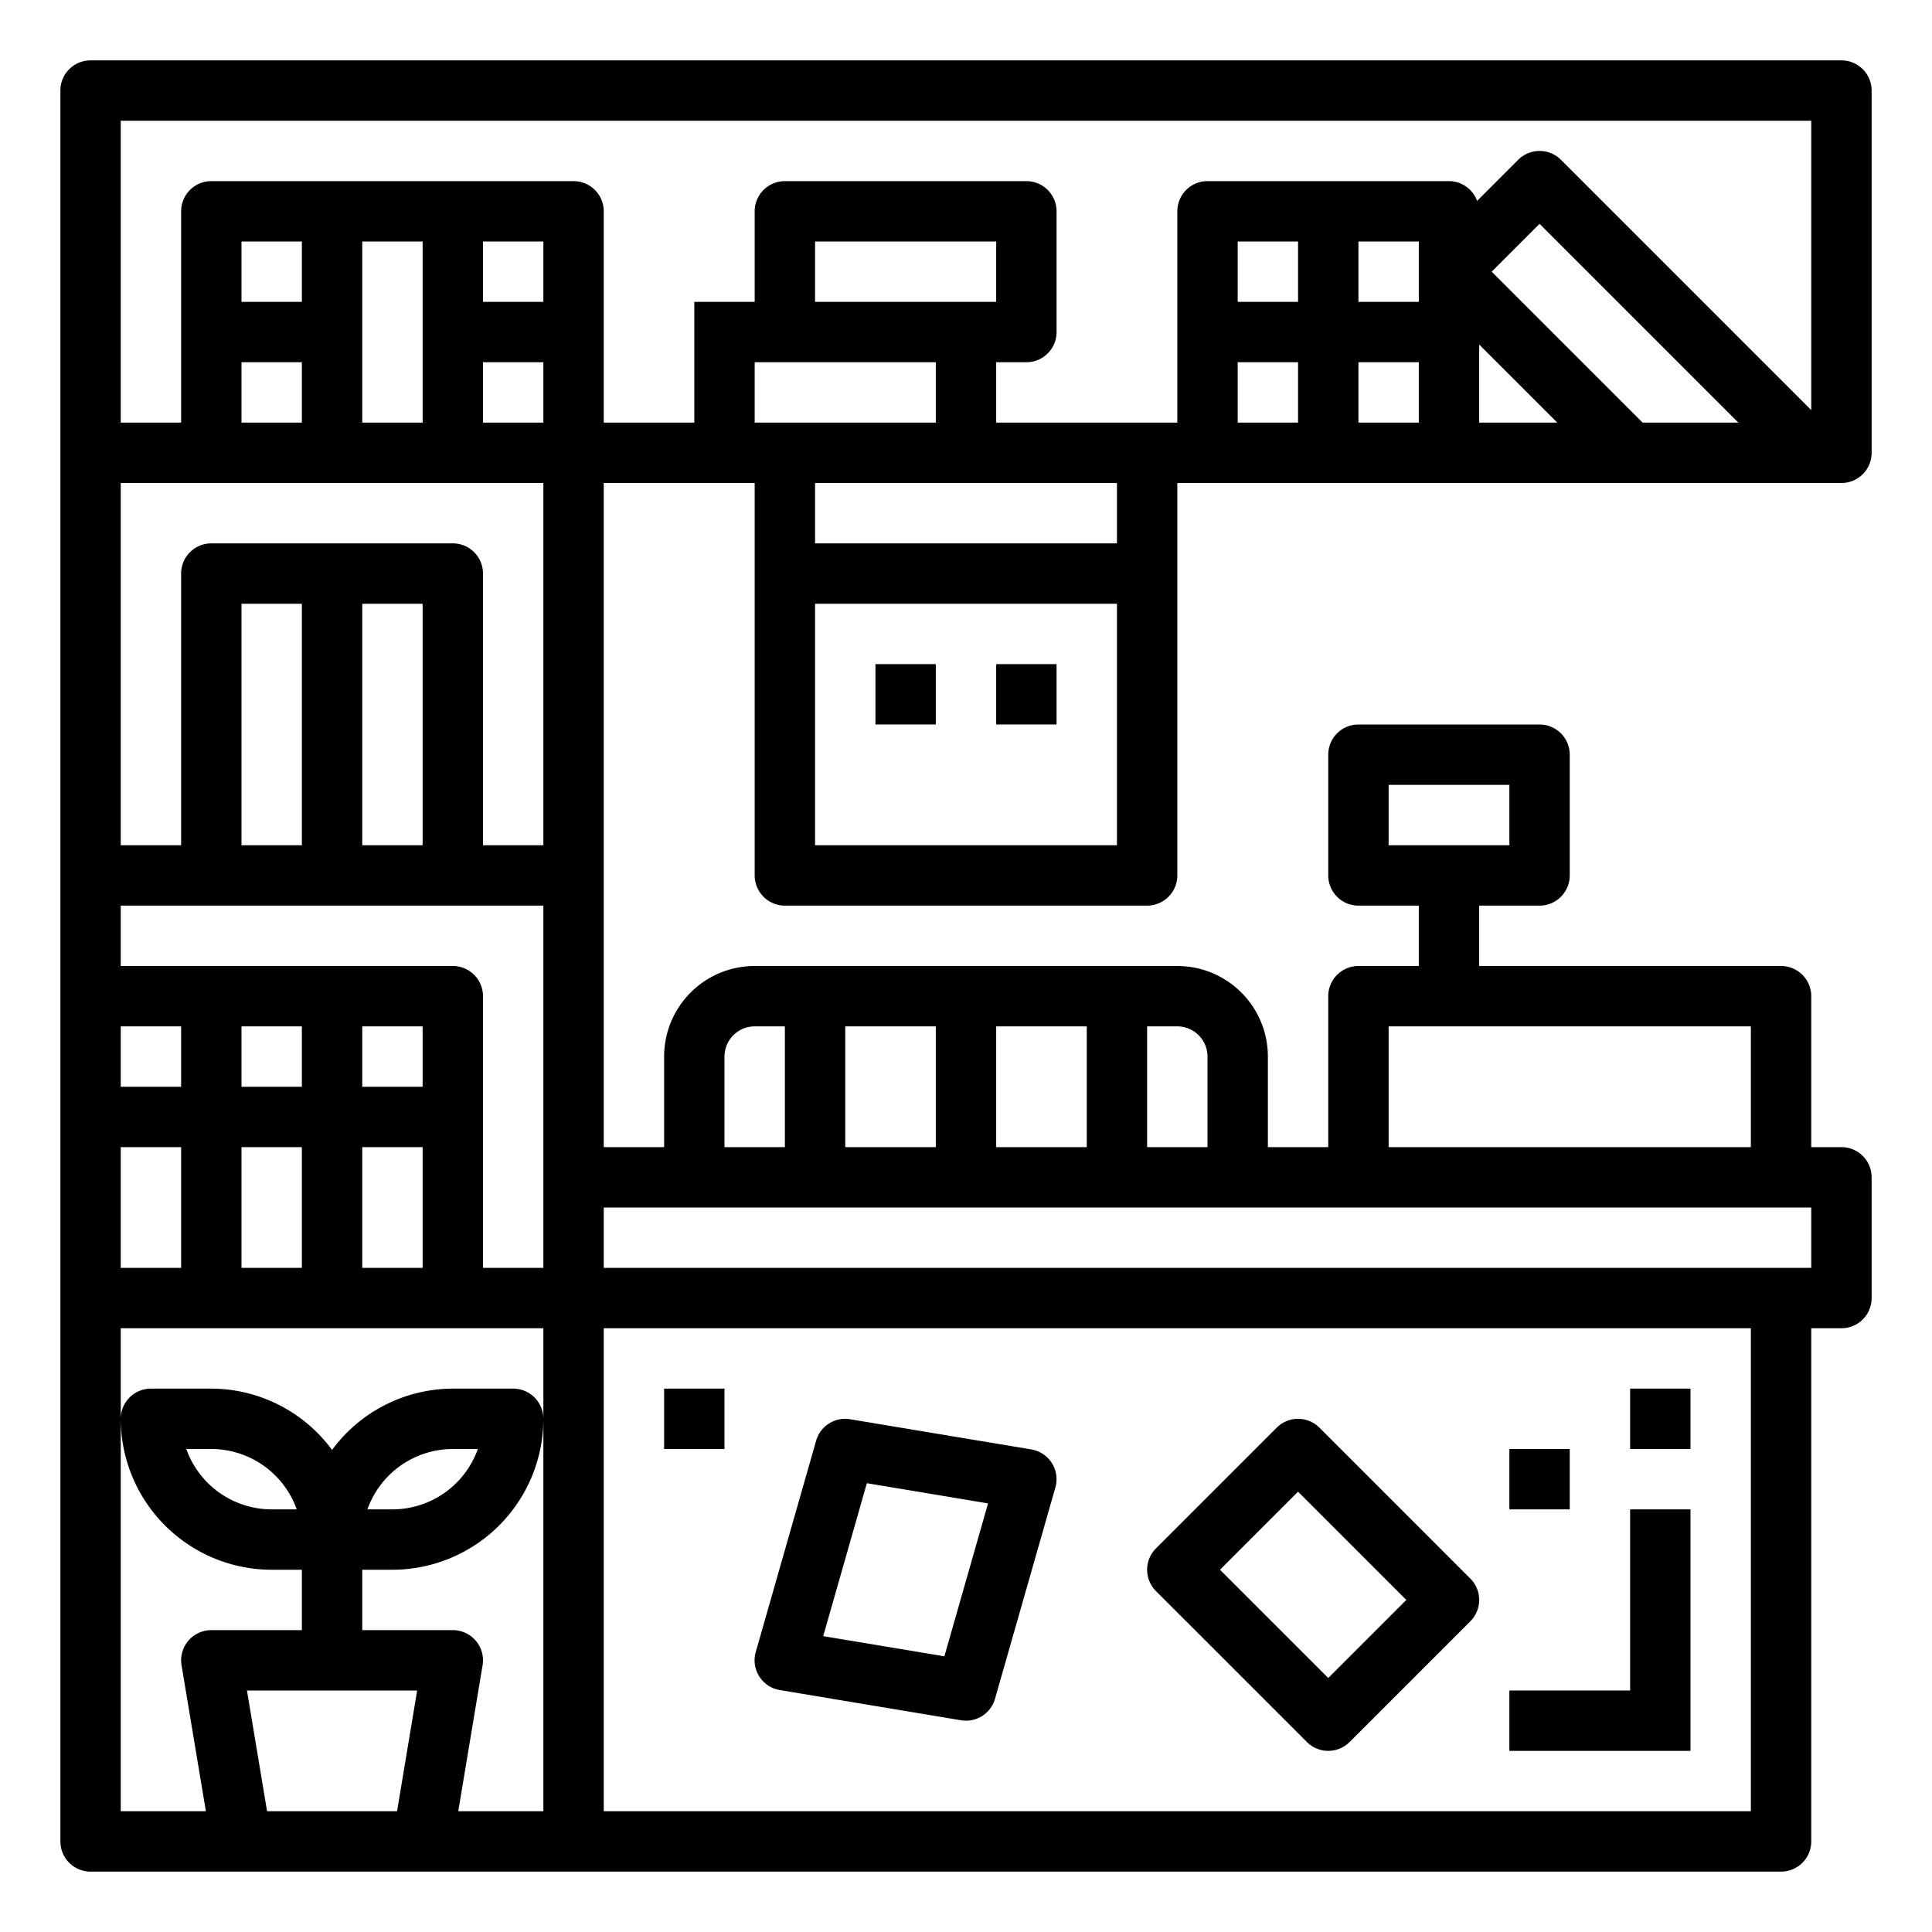 <svg height="512" viewBox="0 0 64 64" width="512" xmlns="http://www.w3.org/2000/svg"><path d="m61 2h-58a1 1 0 0 0 -1 1v58a1 1 0 0 0 1 1h56a1 1 0 0 0 1-1v-17h1a1 1 0 0 0 1-1v-4a1 1 0 0 0 -1-1h-1v-5a1 1 0 0 0 -1-1h-10v-2h2a1 1 0 0 0 1-1v-4a1 1 0 0 0 -1-1h-6a1 1 0 0 0 -1 1v4a1 1 0 0 0 1 1h2v2h-2a1 1 0 0 0 -1 1v5h-2v-3a3 3 0 0 0 -3-3h-14a3 3 0 0 0 -3 3v3h-2v-22h5v13a1 1 0 0 0 1 1h12a1 1 0 0 0 1-1v-13h22a1 1 0 0 0 1-1v-12a1 1 0 0 0 -1-1zm-15 24h4v2h-4zm-32 16h-2v-4h2zm-6 0v-4h2v4zm-4 0v-4h2v4zm10-6h-2v-2h2zm-4 0h-2v-2h2zm-4 0h-2v-2h2zm-2 11v-3h14v16h-2.82l.806-4.836a1 1 0 0 0 -.986-1.164h-3v-2h1a5.006 5.006 0 0 0 5-5 1 1 0 0 0 -1-1h-2a4.982 4.982 0 0 0 -4 2.031 4.982 4.982 0 0 0 -4-2.031h-2a1 1 0 0 0 -1 1 5.006 5.006 0 0 0 5 5h1v2h-3a1 1 0 0 0 -.986 1.164l.806 4.836h-2.82zm8.171 3a3.006 3.006 0 0 1 2.829-2h.829a3.006 3.006 0 0 1 -2.829 2zm-2.342 0h-.829a3.006 3.006 0 0 1 -2.829-2h.829a3.006 3.006 0 0 1 2.829 2zm-.982 10-.666-4h5.638l-.666 4zm49.153 0h-38v-16h38zm-12-26h12v4h-12zm-6 1v3h-2v-4h1a1 1 0 0 1 1 1zm-4 3h-3v-4h3zm-8-4h3v4h-3zm-4 1a1 1 0 0 1 1-1h1v4h-2zm36 5v2h-40v-2zm-42 2h-2v-9a1 1 0 0 0 -1-1h-11v-2h14zm-6-22h2v8h-2zm-2 8h-2v-8h2zm6 0v-9a1 1 0 0 0 -1-1h-8a1 1 0 0 0 -1 1v9h-2v-12h14v12zm-8-16h2v2h-2zm10-2h-2v-2h2zm0 2v2h-2v-2zm-4 2h-2v-6h2zm-4-4h-2v-2h2zm10 4v-7a1 1 0 0 0 -1-1h-12a1 1 0 0 0 -1 1v7h-2v-10h56v9.586l-8.293-8.293a1 1 0 0 0 -1.414 0l-1.362 1.362a.994.994 0 0 0 -.931-.655h-8a1 1 0 0 0 -1 1v7h-6v-2h1a1 1 0 0 0 1-1v-4a1 1 0 0 0 -1-1h-8a1 1 0 0 0 -1 1v3h-2v4zm23-4h-2v-2h2zm2-2h2v2h-2zm4 3.414 2.586 2.586h-2.586zm-24 2.586v-2h6v2zm2-4v-2h6v2zm10 18h-10v-8h10zm0-10h-10v-2h10zm4-6h2v2h-2zm4 2v-2h2v2zm9.414 0-5-5 1.586-1.586 6.586 6.586z"/><path d="m25.836 55.986 6 1a.919.919 0 0 0 .164.014 1 1 0 0 0 .961-.726l2-7a1 1 0 0 0 -.8-1.26l-6-1a1 1 0 0 0 -1.126.712l-2 7a1 1 0 0 0 .8 1.26zm2.88-6.853 4.014.67-1.446 5.064-4.014-.667z"/><path d="m43.293 57.707a1 1 0 0 0 1.414 0l4-4a1 1 0 0 0 0-1.414l-5-5a1 1 0 0 0 -1.414 0l-4 4a1 1 0 0 0 0 1.414zm-.293-8.293 3.586 3.586-2.586 2.586-3.586-3.586z"/><path d="m56 50h-2v6h-4v2h6z"/><path d="m22 46h2v2h-2z"/><path d="m54 46h2v2h-2z"/><path d="m50 48h2v2h-2z"/><path d="m29 22h2v2h-2z"/><path d="m33 22h2v2h-2z"/></svg>